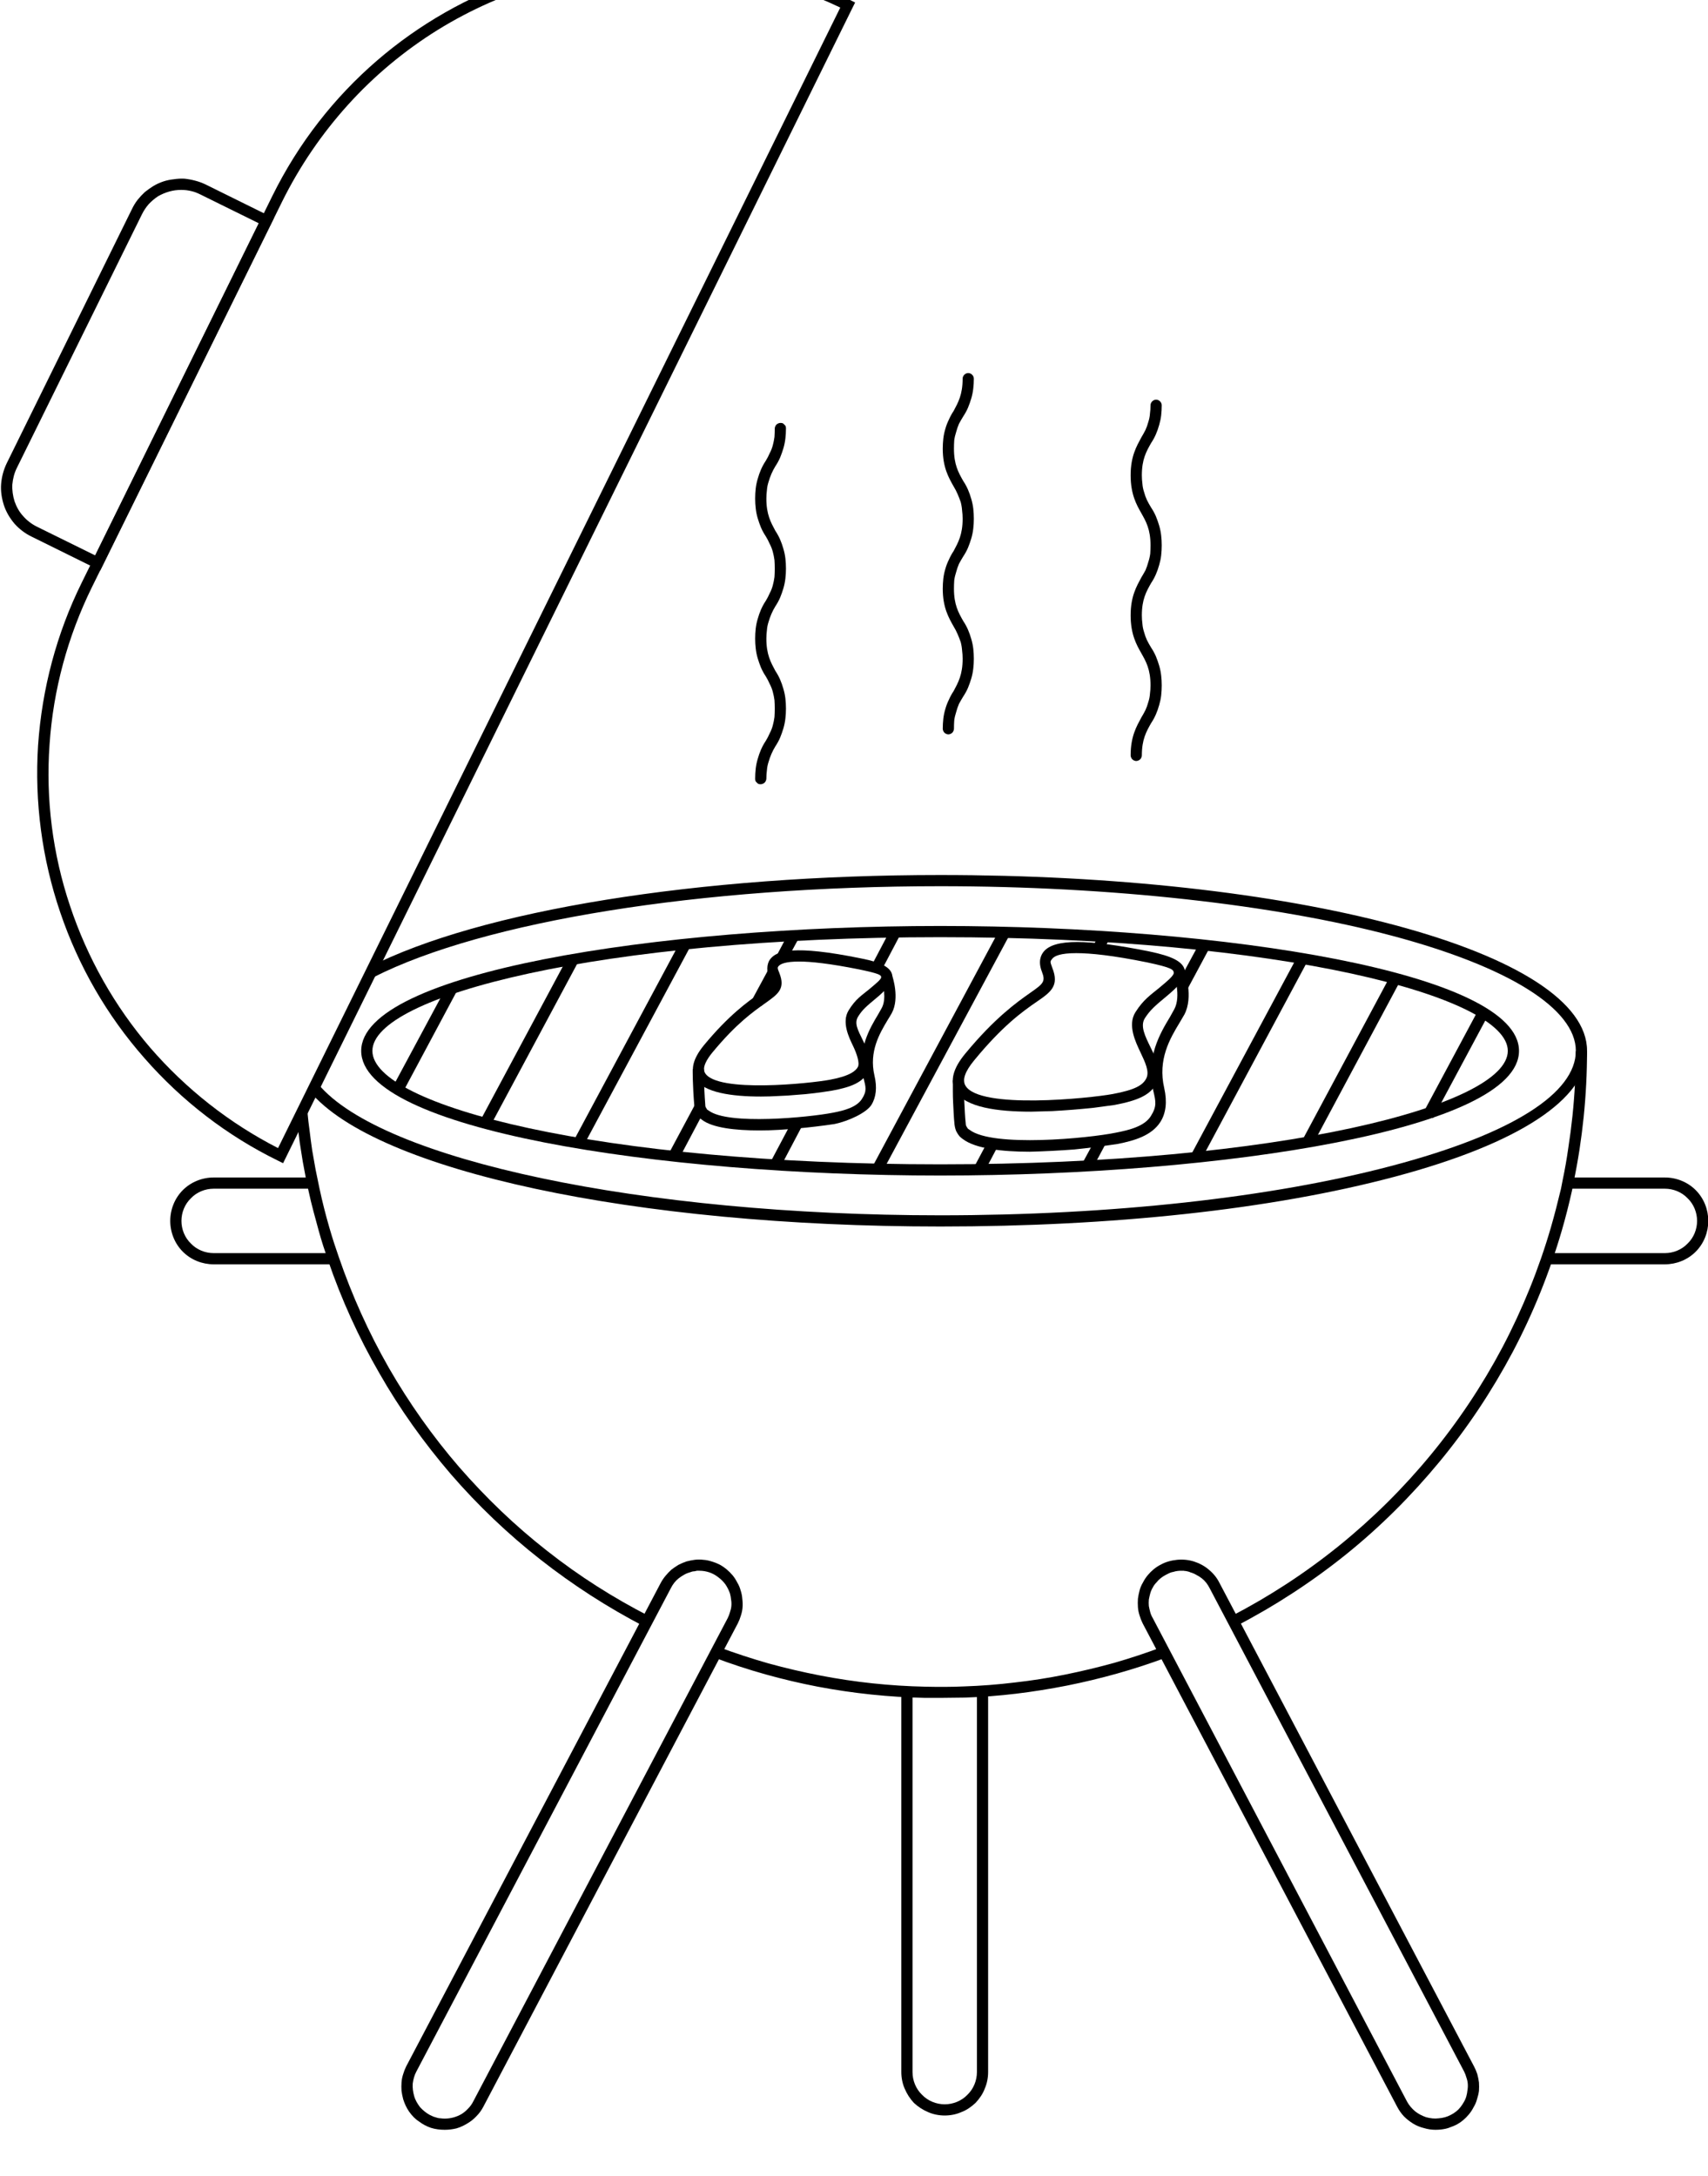 <svg version="1.2" xmlns="http://www.w3.org/2000/svg" viewBox="0 0 610 777" width="610" height="777">
	<title>barbecue-ic-svg</title>
	<style>
		.s0 { fill: #000000 } 
	</style>
	<g id="Layer_2">
		<path id="Layer" class="s0" d="m335.8 437.9c-108.9 0-201.5-19.8-225.2-48.3l3.1-2.5c22.6 27.1 116 46.8 222.1 46.8 61 0 118.3-6.3 161.4-17.7 43.1-11.4 65.6-26 65.6-41 0-15-23.9-30-65.6-41.1-41.7-11.1-100.4-17.7-161.4-17.7-85.5 0-163 12.5-202.4 32.5l-0.4 0.3h-0.5v-2.1l-0.9-1.7c39.9-20.4 118.1-33 204.2-33 61.3 0 119 6.3 162.4 17.9 43.4 11.6 68.6 27.6 68.6 44.8 0 17.2-24.3 33.2-68.6 45-44.3 11.8-101.1 17.8-162.4 17.8z"/>
		<path id="Layer" fill-rule="evenodd" class="s0" d="m335.8 419.7c-101.6 0-206.8-16.7-206.8-44.5 0-27.8 105.2-44.6 206.8-44.6 101.6 0 206.7 16.7 206.7 44.6 0 27.9-105.1 44.5-206.7 44.5zm0-85.1c-121.3 0-202.8 21-202.8 40.6 0 19.6 81.5 40.5 202.8 40.5 121.3 0 202.7-21 202.7-40.5 0-19.5-81.4-40.6-202.7-40.6z"/>
		<path id="Layer" class="s0" d="m335.8 606.2h-5.4q-9.6-0.2-19.2-1.2-9.6-1-19.1-2.8-9.4-1.8-18.7-4.4-9.3-2.6-18.3-6l1.4-3.8q8.9 3.3 18 5.9 9.1 2.5 18.4 4.3 9.3 1.8 18.7 2.8 9.4 1 18.9 1.2c4.7 0.1 9.5 0.1 13.8-0.1q9.1-0.3 18.1-1.4 9-1 17.9-2.8 8.9-1.8 17.6-4.2 8.7-2.5 17.2-5.7l1.4 3.8q-8.6 3.2-17.5 5.7-8.9 2.5-17.9 4.3-9.1 1.8-18.2 2.9-9.2 1.1-18.4 1.4z"/>
		<path id="Layer" class="s0" d="m230.1 580.7c-13.1-6.8-25.5-14.8-37.1-23.9-11.6-9.1-22.3-19.3-32-30.5-9.6-11.2-18.2-23.2-25.5-36-7.4-12.8-13.5-26.2-18.3-40.2-1.2-3.5-2.4-7.1-3.4-10.8-1-3.7-2.6-9.3-3.6-14.1q-0.8-3.4-1.4-6.9-0.7-3.5-1.2-6.9-0.6-3.5-1-7-0.5-3.5-0.8-7v-0.2h2.1l1.9-0.2q0.3 3.4 0.8 6.9 0.4 3.4 0.9 6.8 0.6 3.4 1.2 6.8 0.7 3.4 1.4 6.8c1 4.7 2.2 9.4 3.5 13.9 1.3 4.5 2.2 7.1 3.4 10.6 4.7 13.7 10.7 27 17.9 39.6 7.2 12.5 15.6 24.4 25.1 35.4 9.5 10.9 20 21 31.4 29.9 11.4 9 23.7 16.8 36.6 23.4z"/>
		<path id="Layer" class="s0" d="m441.4 580.6l-1.8-3.5c13.7-7.1 26.6-15.5 38.6-25.2 12-9.7 23-20.6 32.8-32.5 9.8-11.9 18.4-24.8 25.6-38.4 7.2-13.7 13-28 17.3-42.8 1.3-4.5 2.5-9.2 3.6-13.8l0.6-3.1q1.2-5.7 2-11.4 0.9-5.8 1.5-11.5 0.6-5.8 0.9-11.6 0.3-5.8 0.3-11.6h4q0 5.9-0.3 11.8-0.3 5.9-0.9 11.8-0.6 5.8-1.5 11.7-0.9 5.8-2.1 11.6l-0.6 3.1q-1.6 7.2-3.6 14.1c-4.4 15.1-10.3 29.7-17.6 43.5-7.4 13.9-16.1 27-26.1 39.1-10 12.1-21.1 23.2-33.4 33.1-12.2 9.8-25.4 18.4-39.3 25.6z"/>
		<path id="Layer" class="s0" d="m143.9 389.9l-3.6-1.9 19.4-36.1 1.7 0.9h2v0.5l-0.2 0.5-19.3 36.1z"/>
		<path id="Layer" class="s0" d="m171.3 400.5l31.3-58.4 3.6 1.9-31.3 58.4z"/>
		<path id="Layer" class="s0" d="m204.6 407.8l38.1-71.1 3.5 1.9-38.1 71z"/>
		<path id="Layer" class="s0" d="m271.9 359.2l-1.4-1.5h-2v-0.6l5.9-10.9 1.8 1h2v0.5l-0.3 0.4-5.4 10.1v0.3l-0.6 0.7z"/>
		<path id="Layer" class="s0" d="m277.2 341.5l4.3-8.1 3.6 1.9-4.4 8.1z"/>
		<path id="Layer" class="s0" d="m239.1 411.4l9.1-17 3.5 1.9-9 17z"/>
		<path id="Layer" class="s0" d="m311.4 344.5l6.9-13.1 3.5 1.8-6.9 13.1z"/>
		<path id="Layer" class="s0" d="m274.9 415.4l7.8-14.7 3.5 1.8-7.8 14.8z"/>
		<path id="Layer" class="s0" d="m304.2 362.1l-0.5-2.2 1.9-1.2v2l1.4-1.4-1.4 1.4 1.8 0.7-1.8-0.7-1.4 1.4z"/>
		<path id="Layer" class="s0" d="m304.1 365.6v-2h-2.1l2.1-2v2h1.9-1.9v2z"/>
		<path id="Layer" class="s0" d="m311.4 416.9l45.3-84.5 3.6 1.9-45.4 84.5z"/>
		<path id="Layer" class="s0" d="m390.5 337.6l2.3-4.4 3.5 1.9-2.3 4.4z"/>
		<path id="Layer" class="s0" d="m348.2 416.1l4.9-9.2 3.5 1.9-4.8 9.1z"/>
		<path id="Layer" class="s0" d="m423.8 353.7l-1.5-1.4-1.8-1 8-14.8 3.5 1.9-8.1 15.1-0.1 0.2z"/>
		<path id="Layer" class="s0" d="m386.4 415.6l4.8-8.8 3.5 1.9-4.7 8.8z"/>
		<path id="Layer" class="s0" d="m425.2 412.6l38.2-71.2 3.5 1.9-38.1 71.1z"/>
		<path id="Layer" class="s0" d="m468.8 408.7l-1.8-0.9h-2v-0.5l31.6-59 3.5 1.9-31.3 58.5z"/>
		<path id="Layer" class="s0" d="m508.3 397.3l19.5-36.4 3.5 1.9-19.5 36.4z"/>
		<path id="Layer" fill-rule="evenodd" class="s0" d="m101.1 415.3l-1.8-0.9c-18.2-8.9-34.4-21.4-47.7-36.6-13.4-15.2-23.6-32.9-30.1-52.1-6.5-19.1-9.2-39.4-7.9-59.6 1.4-20.2 6.6-39.9 15.6-58.1l68-137.9c37.6-76.3 130.2-107.7 206.4-70.1l1.8 0.9-0.9 1.8zm134.6-427.2c-14 0-27.9 1.9-41.3 5.8-13.4 3.8-26.3 9.5-38.1 16.8-11.9 7.4-22.7 16.4-32 26.7-9.4 10.4-17.3 22-23.5 34.5l-68 137.8c-8.6 17.5-13.8 36.6-15.1 56.1-1.4 19.5 1.1 39.1 7.3 57.6 6.2 18.6 15.9 35.8 28.6 50.6 12.8 14.8 28.3 27 45.7 35.9l200.8-407.2q-7.5-3.6-15.4-6.3-7.9-2.8-16-4.6-8.1-1.8-16.4-2.8-8.3-0.9-16.6-0.9z"/>
		<path id="Layer" fill-rule="evenodd" class="s0" d="m35.8 203.7l-24.5-12.1c-2.3-1.1-4.4-2.7-6.1-4.6-1.7-2-3-4.2-3.8-6.6-0.8-2.5-1.2-5.1-1-7.6 0.2-2.6 0.9-5.1 2-7.4l44.7-90.7q0.8-1.7 2-3.3 1.2-1.5 2.6-2.8 1.5-1.2 3.1-2.2 1.7-1 3.5-1.6 1.8-0.6 3.8-0.8 1.9-0.3 3.8-0.2 1.9 0.2 3.8 0.7 1.9 0.5 3.6 1.3l24.5 12.1zm28.9-135.9q-2.2 0-4.3 0.6-2.1 0.6-4 1.7-1.8 1.2-3.3 2.8-1.4 1.6-2.4 3.6l-44.7 90.6c-0.9 1.8-1.4 3.8-1.6 5.9-0.1 2 0.2 4.1 0.8 6 0.7 2 1.7 3.8 3.1 5.3 1.3 1.5 3 2.8 4.8 3.7l20.9 10.3 58.4-118.6-20.9-10.3q-0.8-0.4-1.6-0.7-0.8-0.3-1.7-0.5-0.9-0.2-1.7-0.3-0.9-0.1-1.8-0.1z"/>
		<path id="Layer" class="s0" d="m119.1 451.4h-42.8c-4.1 0-8.1-1.6-11-4.5-2.9-2.9-4.5-6.9-4.5-11 0-4.1 1.6-8.1 4.5-11 2.9-2.9 6.9-4.5 11-4.5h34.7v4h-34.7c-3 0-6 1.2-8.1 3.4-2.2 2.1-3.4 5.1-3.4 8.1 0 3 1.2 6 3.4 8.1 2.1 2.2 5.1 3.4 8.1 3.4h42.8z"/>
		<path id="Layer" class="s0" d="m594.6 451.4h-42.1v-4h42.1c3 0 6-1.2 8.1-3.4 2.2-2.1 3.4-5.1 3.4-8.1 0-3-1.2-6-3.4-8.1-2.1-2.2-5.1-3.4-8.1-3.4h-34.7v-4h34.7c4.1 0 8.1 1.6 11 4.5 2.9 2.9 4.5 6.9 4.5 11 0 4.1-1.6 8.1-4.5 11-2.9 2.9-6.9 4.5-11 4.5z"/>
		<path id="Layer" fill-rule="evenodd" class="s0" d="m512.7 760.4q-2.1 0-4.1-0.6-2.1-0.5-3.9-1.6-1.8-1.1-3.3-2.6-1.4-1.5-2.4-3.4l-90.9-172.6q-0.7-1.4-1.1-2.8-0.5-1.5-0.6-3-0.1-1.5 0-3 0.2-1.5 0.6-3 0.4-1.5 1.2-2.8 0.7-1.4 1.7-2.6 1-1.2 2.1-2.1 1.2-1 2.6-1.7c1.8-1 3.8-1.5 5.8-1.7 2-0.2 4.1 0 6 0.6 1.9 0.6 3.8 1.6 5.3 2.9 1.6 1.3 2.9 2.9 3.8 4.7l90.9 172.6q0.7 1.3 1.2 2.8 0.4 1.5 0.6 3 0.1 1.5 0 3-0.2 1.5-0.7 3-0.4 1.5-1.2 2.8-0.7 1.4-1.7 2.6-1 1.2-2.1 2.1-1.2 1-2.6 1.7-0.8 0.4-1.7 0.7-0.9 0.4-1.8 0.6-0.9 0.2-1.8 0.3-1 0.1-1.9 0.1zm-90.9-199.6q-0.7 0-1.4 0.1-0.7 0.1-1.3 0.3-0.7 0.1-1.4 0.4-0.6 0.3-1.2 0.6-1 0.5-1.9 1.2-0.9 0.7-1.6 1.6-0.8 0.8-1.3 1.8-0.6 1-0.9 2.1-0.3 1.1-0.5 2.2-0.1 1.2 0 2.3 0.2 1.1 0.5 2.2 0.3 1.1 0.9 2.1l90.8 172.6c0.7 1.3 1.7 2.5 2.9 3.5 1.1 0.9 2.5 1.6 3.9 2.1 1.5 0.4 3 0.6 4.5 0.4 1.5-0.1 3-0.5 4.3-1.2q1-0.5 1.9-1.2 0.9-0.7 1.6-1.6 0.7-0.9 1.2-1.8 0.6-1 0.9-2.1 0.3-1.1 0.4-2.2 0.2-1.1 0.1-2.3-0.1-1.1-0.5-2.2-0.3-1.1-0.8-2.1l-90.9-172.6q-0.5-1-1.2-1.9-0.7-0.9-1.6-1.6-0.9-0.7-1.9-1.2-1-0.6-2.1-0.9-0.4-0.2-0.8-0.3-0.4-0.1-0.9-0.2-0.4 0-0.8-0.1-0.5 0-0.9 0z"/>
		<path id="Layer" fill-rule="evenodd" class="s0" d="m158.8 760.4c-1.6 0-3.3-0.2-4.9-0.7-1.5-0.5-3-1.3-4.3-2.3-1.4-0.9-2.5-2.1-3.5-3.5-0.9-1.3-1.6-2.8-2.1-4.4q-0.4-1.5-0.6-3-0.1-1.5 0-3 0.1-1.5 0.6-3 0.4-1.4 1.1-2.8l90.9-172.6q0.7-1.3 1.7-2.5 1-1.2 2.1-2.2 1.2-0.9 2.5-1.7 1.4-0.7 2.8-1.2 1.5-0.4 3-0.6 1.5-0.2 3.1 0 1.5 0.1 3 0.6 1.4 0.4 2.8 1.1 1.3 0.7 2.5 1.7 1.2 1 2.2 2.2 0.9 1.1 1.6 2.5 0.8 1.3 1.2 2.8 0.5 1.5 0.6 3 0.2 1.5 0.1 3-0.1 1.5-0.6 3-0.4 1.4-1.1 2.8l-90.9 172.6q-1 1.9-2.5 3.4-1.4 1.5-3.3 2.6-1.8 1.1-3.8 1.7-2.1 0.5-4.2 0.5zm91-199.6q-0.4 0-0.9 0-0.4 0.1-0.9 0.2-0.4 0-0.8 0.1-0.5 0.2-0.9 0.3-1.1 0.3-2.1 0.9-0.9 0.5-1.8 1.2-0.9 0.7-1.6 1.6-0.7 0.9-1.2 1.9l-90.9 172.6c-0.7 1.3-1.1 2.8-1.3 4.3-0.1 1.5 0.1 3 0.5 4.4 0.4 1.5 1.2 2.8 2.1 4 1 1.1 2.2 2.1 3.5 2.8q0.6 0.3 1.3 0.6 0.6 0.2 1.3 0.4 0.6 0.2 1.3 0.2 0.7 0.1 1.4 0.1 1.6 0 3.1-0.4 1.5-0.4 2.9-1.2 1.3-0.8 2.4-2 1.1-1.1 1.8-2.5l90.9-172.6q0.5-1 0.8-2.1 0.4-1.1 0.5-2.2 0.1-1.2-0.1-2.3-0.1-1.1-0.4-2.2-0.6-1.7-1.6-3.2-1.1-1.5-2.6-2.6-1.4-1.1-3.1-1.7-1.8-0.6-3.6-0.6z"/>
		<path id="Layer" class="s0" d="m337.4 755.3c-2 0-4.1-0.4-5.9-1.2-1.9-0.8-3.6-1.9-5.1-3.3-1.4-1.5-2.5-3.2-3.3-5.1-0.8-1.8-1.2-3.9-1.2-5.9v-135.6h4v135.6c0 3 1.2 6 3.4 8.1 2.1 2.2 5.1 3.4 8.1 3.4 3 0 6-1.2 8.1-3.4 2.2-2.1 3.4-5.1 3.4-8.1v-135.7h4v135.7c0 2-0.4 4.1-1.2 5.9-0.7 1.9-1.9 3.6-3.3 5.1-1.5 1.4-3.2 2.6-5.1 3.3-1.8 0.8-3.9 1.2-5.9 1.2z"/>
		<path id="Layer" class="s0" d="m367.7 411.2c-9.8 0-19.3-1.1-23.8-4.5q-0.6-0.4-1.2-1-0.5-0.6-0.9-1.3-0.4-0.6-0.6-1.4-0.2-0.7-0.3-1.5-0.2-2-0.3-3.9-0.1-2-0.2-4-0.1-2-0.1-3.9 0-2 0-4h4q0 1.9 0 3.9 0 1.9 0.1 3.8 0.1 1.9 0.2 3.9 0.1 1.9 0.3 3.8 0 0.4 0.1 0.7 0.1 0.3 0.3 0.6 0.2 0.3 0.4 0.6 0.3 0.2 0.6 0.4c8.3 6.3 42.5 3 52.2 1 5.2-1 10.3-2.4 12.5-5.9 2.2-3.5 1.8-5.2 0.9-9-2.8-11.9 2.5-20.7 6-26.5 0.5-1 1.1-1.9 1.5-2.7 2.5-4.7-0.1-12.3-0.1-12.4l3.8-1.3c0.1 0.4 3.2 9.3-0.1 15.6l-1.7 2.9c-3.4 5.6-7.9 13.2-5.5 23.4 1.1 4.9 0.6 9-1.4 12.1-3.1 4.8-9.1 6.6-15.1 7.8q-3.9 0.6-7.9 1.1-3.9 0.5-7.8 0.9-4 0.3-8 0.5-3.9 0.2-7.9 0.3z"/>
		<path id="Layer" fill-rule="evenodd" class="s0" d="m368.2 396.9c-11.8 0-23.5-1.5-26.9-7.3-2.1-3.6-1-8.1 3.5-13.5 10.5-12.7 18.4-18.3 23.1-21.6 4.7-3.3 5.6-4 4.2-7.6-1.4-3.6-0.4-5.9 0.7-7.2 3.8-4.5 15.4-4.5 37.7 0 8.2 1.7 11.8 3.6 12.6 6.5 0.8 2.9-2.6 6.3-6.6 9.6-4 3.3-5.8 4.9-7.6 7.7-1.8 2.8 0.1 6.5 2 10.4 1.9 3.9 4.2 8.8 2.1 12.9-2.1 4.1-6.5 6.1-14.9 7.7q-3.7 0.5-7.4 1-3.8 0.4-7.5 0.7-3.8 0.3-7.5 0.5-3.7 0.1-7.5 0.2zm16.2-56.6c-5.7 0-7.8 1-8.6 2-0.8 1-0.8 1 0 3.2 2.6 6.5-0.5 8.7-5.6 12.2-5.1 3.5-12.2 8.6-22.3 20.9-3.3 4-4.3 7-3.1 9 5 8.6 44.5 4.5 52.6 3 8.1-1.5 10.8-3.2 12-5.6 1.2-2.4-0.4-5.7-2.1-9.3-1.7-3.6-4.7-9.7-1.8-14.3 2.9-4.6 5.5-6.2 8.5-8.7 3-2.5 5.4-4.5 5.2-5.5-0.2-1-0.5-1.7-9.5-3.6-12.3-2.5-20.2-3.3-25.3-3.3z"/>
		<path id="Layer" class="s0" d="m271.2 403.6c-8.5 0-16.7-0.9-20.5-3.8q-0.6-0.4-1-0.9-0.5-0.5-0.9-1.1-0.3-0.6-0.5-1.3-0.2-0.6-0.3-1.3c-0.7-8.2-0.6-13.3-0.6-13.5h4c0 0-0.1 5.1 0.5 13q0 0.3 0.1 0.5 0.1 0.3 0.3 0.5 0.1 0.3 0.3 0.5 0.3 0.2 0.5 0.3c6.9 5.3 35.9 2.4 44.2 0.8 4.3-0.8 8.6-2 10.5-4.9 1.9-2.9 1.4-4.3 0.6-7.5-2.3-10.2 2.2-17.7 5.2-22.7l1.3-2.3c1.8-3.3 0.5-8.6-0.1-10.4l3.8-1.3c0.1 0.3 2.8 8.1-0.1 13.5-0.5 0.8-0.9 1.6-1.5 2.5-2.8 4.7-6.7 11.2-4.7 19.8 1 4.2 0.6 7.8-1.1 10.5-1.7 2.7-7.9 5.7-13.1 6.8q-3.3 0.5-6.7 0.9-3.3 0.4-6.7 0.7-3.4 0.3-6.7 0.5-3.4 0.2-6.8 0.2z"/>
		<path id="Layer" fill-rule="evenodd" class="s0" d="m271.7 391.5c-10.3 0-20.4-1.4-23.3-6.3-1.9-3.2-0.9-7.2 2.9-11.9 9-10.9 15.8-15.7 19.8-18.5 4-2.8 4.6-3.3 3.5-6.1-1.1-2.8-0.4-5.3 0.6-6.4 2.2-2.7 7.9-5.1 32.4-0.1 7.1 1.4 10.3 3.1 11 5.7 0.7 2.6-2.2 5.6-5.7 8.5-3.5 2.9-4.9 4.1-6.4 6.5-1.5 2.4-0.2 4.7 1.7 8.6 1.9 3.9 3.6 7.6 1.8 11.2-1.8 3.6-5.7 5.4-12.9 6.7q-3.1 0.5-6.3 0.9-3.2 0.4-6.4 0.6-3.1 0.3-6.3 0.4-3.2 0.2-6.4 0.2zm13.7-48.2c-5 0-6.6 0.9-7.2 1.5-0.6 0.6-0.6 0.8 0.1 2.5 2.3 5.7-0.4 7.6-4.9 10.8-4.5 3.2-10.4 7.3-19 17.7-1.8 2.2-3.8 5.3-2.6 7.3 4.3 7.2 37.7 3.7 44.6 2.4 7.1-1.3 9.3-3.2 10-4.6 0.7-1.4-0.4-4.7-1.8-7.6-1.4-2.9-4.1-8.4-1.5-12.6 2.6-4.2 4.7-5.3 7.2-7.4 2.5-2.1 4.4-3.6 4.4-4.4 0-0.8-0.7-1.3-7.9-2.8-10.5-2.1-17.2-2.8-21.4-2.8z"/>
		<path id="Layer" class="s0" d="m338.7 262.2q-0.4 0-0.8-0.2-0.3-0.1-0.6-0.4-0.3-0.3-0.4-0.6-0.2-0.4-0.2-0.8 0-1.8 0.2-3.6 0.2-1.7 0.7-3.4 0.5-1.8 1.3-3.4 0.7-1.6 1.7-3.1c1.6-3 3.2-5.8 3.2-11.5q0-1.5-0.2-3-0.1-1.5-0.5-3-0.5-1.4-1.1-2.8-0.6-1.4-1.4-2.7c-1.8-3.2-3.9-6.8-3.9-13.5q0-1.8 0.2-3.6 0.2-1.7 0.7-3.4 0.5-1.8 1.3-3.4 0.7-1.6 1.7-3.1c1.6-3 3.2-5.8 3.2-11.5q0-1.5-0.2-3-0.1-1.5-0.5-3-0.5-1.4-1.1-2.8-0.6-1.4-1.4-2.7c-1.8-3.2-3.9-6.8-3.9-13.5q0-1.8 0.2-3.6 0.2-1.7 0.7-3.4 0.5-1.8 1.3-3.4 0.7-1.6 1.7-3.1c1.6-3 3.2-5.8 3.2-11.5 0-0.5 0.2-1 0.6-1.4 0.4-0.4 0.9-0.6 1.4-0.6 0.5 0 1 0.2 1.4 0.6 0.4 0.4 0.6 0.9 0.6 1.4q0 1.8-0.2 3.5-0.2 1.8-0.7 3.5-0.5 1.7-1.2 3.4-0.7 1.6-1.7 3.1-0.8 1.3-1.5 2.6-0.6 1.4-1 2.9-0.5 1.5-0.7 3-0.1 1.5-0.1 3c0 5.7 1.6 8.5 3.3 11.5q1 1.5 1.7 3.1 0.7 1.6 1.2 3.4 0.5 1.7 0.7 3.4 0.2 1.8 0.2 3.6 0 1.8-0.2 3.5-0.2 1.8-0.7 3.5-0.5 1.7-1.2 3.4-0.7 1.6-1.7 3.1-0.8 1.3-1.5 2.6-0.6 1.4-1 2.9-0.5 1.5-0.7 3-0.1 1.5-0.1 3c0 5.7 1.6 8.5 3.3 11.5q1 1.5 1.7 3.1 0.7 1.6 1.2 3.4 0.5 1.7 0.7 3.4 0.2 1.8 0.2 3.6 0 1.8-0.2 3.5-0.2 1.8-0.7 3.5-0.5 1.7-1.2 3.4-0.7 1.6-1.7 3.1-0.8 1.3-1.5 2.6-0.6 1.4-1 2.9-0.5 1.5-0.7 3-0.1 1.5-0.1 3 0 0.4-0.2 0.8-0.1 0.3-0.4 0.6-0.3 0.3-0.6 0.4-0.4 0.2-0.8 0.2z"/>
		<path id="Layer" class="s0" d="m271.7 280q-0.4 0-0.8-0.1-0.4-0.2-0.6-0.5-0.3-0.2-0.5-0.6-0.1-0.4-0.1-0.8 0-1.8 0.2-3.6 0.2-1.7 0.7-3.4 0.5-1.8 1.2-3.4 0.7-1.6 1.7-3.1 0.8-1.3 1.4-2.7 0.7-1.3 1.1-2.8 0.4-1.5 0.6-3 0.1-1.5 0.1-3 0-1.5-0.1-3-0.2-1.5-0.6-3-0.4-1.5-1.1-2.8-0.6-1.4-1.4-2.7-1-1.5-1.7-3.1-0.7-1.7-1.2-3.4-0.5-1.7-0.7-3.5-0.2-1.7-0.2-3.5 0-1.8 0.2-3.6 0.2-1.7 0.7-3.4 0.5-1.8 1.2-3.4 0.7-1.6 1.7-3.1 0.8-1.3 1.4-2.7 0.7-1.3 1.1-2.8 0.4-1.5 0.6-3 0.1-1.5 0.1-3 0-1.5-0.1-3-0.2-1.5-0.6-3-0.4-1.5-1.1-2.8-0.6-1.4-1.4-2.7-1-1.5-1.7-3.1-0.7-1.7-1.2-3.4-0.5-1.7-0.7-3.5-0.2-1.7-0.2-3.5 0-1.8 0.2-3.6 0.2-1.7 0.7-3.4 0.5-1.8 1.2-3.4 0.7-1.6 1.7-3.1 0.8-1.3 1.4-2.7 0.7-1.3 1.1-2.8 0.4-1.5 0.6-3 0.1-1.5 0.1-3 0-0.4 0.2-0.8 0.1-0.3 0.4-0.6 0.3-0.3 0.6-0.4 0.4-0.2 0.8-0.2 0.4 0 0.8 0.1 0.4 0.2 0.6 0.5 0.3 0.2 0.5 0.6 0.1 0.4 0.1 0.8 0 1.8-0.2 3.5-0.2 1.8-0.7 3.5-0.5 1.7-1.2 3.4-0.7 1.6-1.7 3.1-0.8 1.3-1.4 2.7-0.6 1.4-1 2.8-0.5 1.5-0.6 3-0.2 1.5-0.2 3c0 5.7 1.6 8.5 3.2 11.5q1 1.5 1.7 3.1 0.7 1.6 1.2 3.4 0.5 1.7 0.7 3.4 0.2 1.8 0.2 3.6 0 1.8-0.2 3.5-0.2 1.8-0.7 3.5-0.5 1.7-1.2 3.4-0.7 1.6-1.7 3.1-0.8 1.3-1.4 2.7-0.6 1.4-1 2.8-0.5 1.5-0.6 3-0.2 1.5-0.2 3c0 5.7 1.6 8.5 3.2 11.5q1 1.5 1.7 3.1 0.7 1.6 1.2 3.4 0.5 1.7 0.7 3.4 0.2 1.8 0.2 3.6 0 1.8-0.2 3.5-0.2 1.8-0.7 3.5-0.5 1.7-1.2 3.4-0.7 1.6-1.7 3.1-0.8 1.3-1.4 2.7-0.6 1.4-1 2.8-0.5 1.5-0.6 3-0.2 1.5-0.2 3 0 0.4-0.2 0.8-0.1 0.3-0.4 0.6-0.3 0.3-0.6 0.4-0.4 0.2-0.8 0.2z"/>
		<path id="Layer" class="s0" d="m405.8 271.7q-0.4 0-0.8-0.2-0.3-0.1-0.6-0.4-0.3-0.3-0.4-0.6-0.2-0.4-0.2-0.8c0-6.8 2.1-10.3 3.8-13.5q0.8-1.3 1.5-2.7 0.6-1.3 1-2.8 0.5-1.5 0.6-3 0.2-1.5 0.2-3c0-5.7-1.6-8.5-3.3-11.5-1.7-3-3.8-6.7-3.8-13.5 0-6.8 2.1-10.3 3.8-13.5q0.8-1.3 1.5-2.6 0.6-1.4 1-2.9 0.5-1.5 0.7-3 0.1-1.5 0.1-3c0-5.7-1.6-8.5-3.3-11.5-1.7-3-3.8-6.7-3.8-13.5 0-6.8 2.1-10.3 3.8-13.5q0.8-1.3 1.5-2.7 0.6-1.3 1-2.8 0.5-1.5 0.6-3 0.2-1.5 0.2-3c0-0.5 0.2-1 0.6-1.4 0.4-0.4 0.9-0.6 1.4-0.6 0.5 0 1 0.2 1.4 0.6 0.4 0.4 0.6 0.9 0.6 1.4q0 1.8-0.2 3.6-0.2 1.7-0.7 3.4-0.5 1.8-1.2 3.4-0.7 1.6-1.7 3.1c-1.7 3-3.3 5.8-3.3 11.5q0 1.5 0.2 3 0.1 1.5 0.6 3 0.4 1.5 1 2.8 0.7 1.4 1.5 2.7 1 1.5 1.7 3.1 0.7 1.7 1.2 3.4 0.5 1.7 0.7 3.5 0.2 1.7 0.2 3.5 0 1.8-0.2 3.6-0.2 1.7-0.7 3.4-0.5 1.8-1.2 3.4-0.7 1.6-1.7 3.1c-1.7 3-3.3 5.8-3.3 11.5q0 1.5 0.2 3 0.1 1.5 0.6 3 0.4 1.5 1 2.8 0.7 1.4 1.5 2.7 1 1.5 1.7 3.1 0.7 1.7 1.2 3.4 0.5 1.7 0.7 3.5 0.2 1.7 0.2 3.5 0 1.8-0.2 3.6-0.2 1.7-0.7 3.4-0.5 1.8-1.2 3.4-0.7 1.6-1.7 3.1c-1.7 3-3.3 5.8-3.3 11.5q0 0.4-0.2 0.8-0.1 0.3-0.4 0.6-0.3 0.3-0.6 0.4-0.4 0.2-0.8 0.2z"/>
	</g>
</svg>